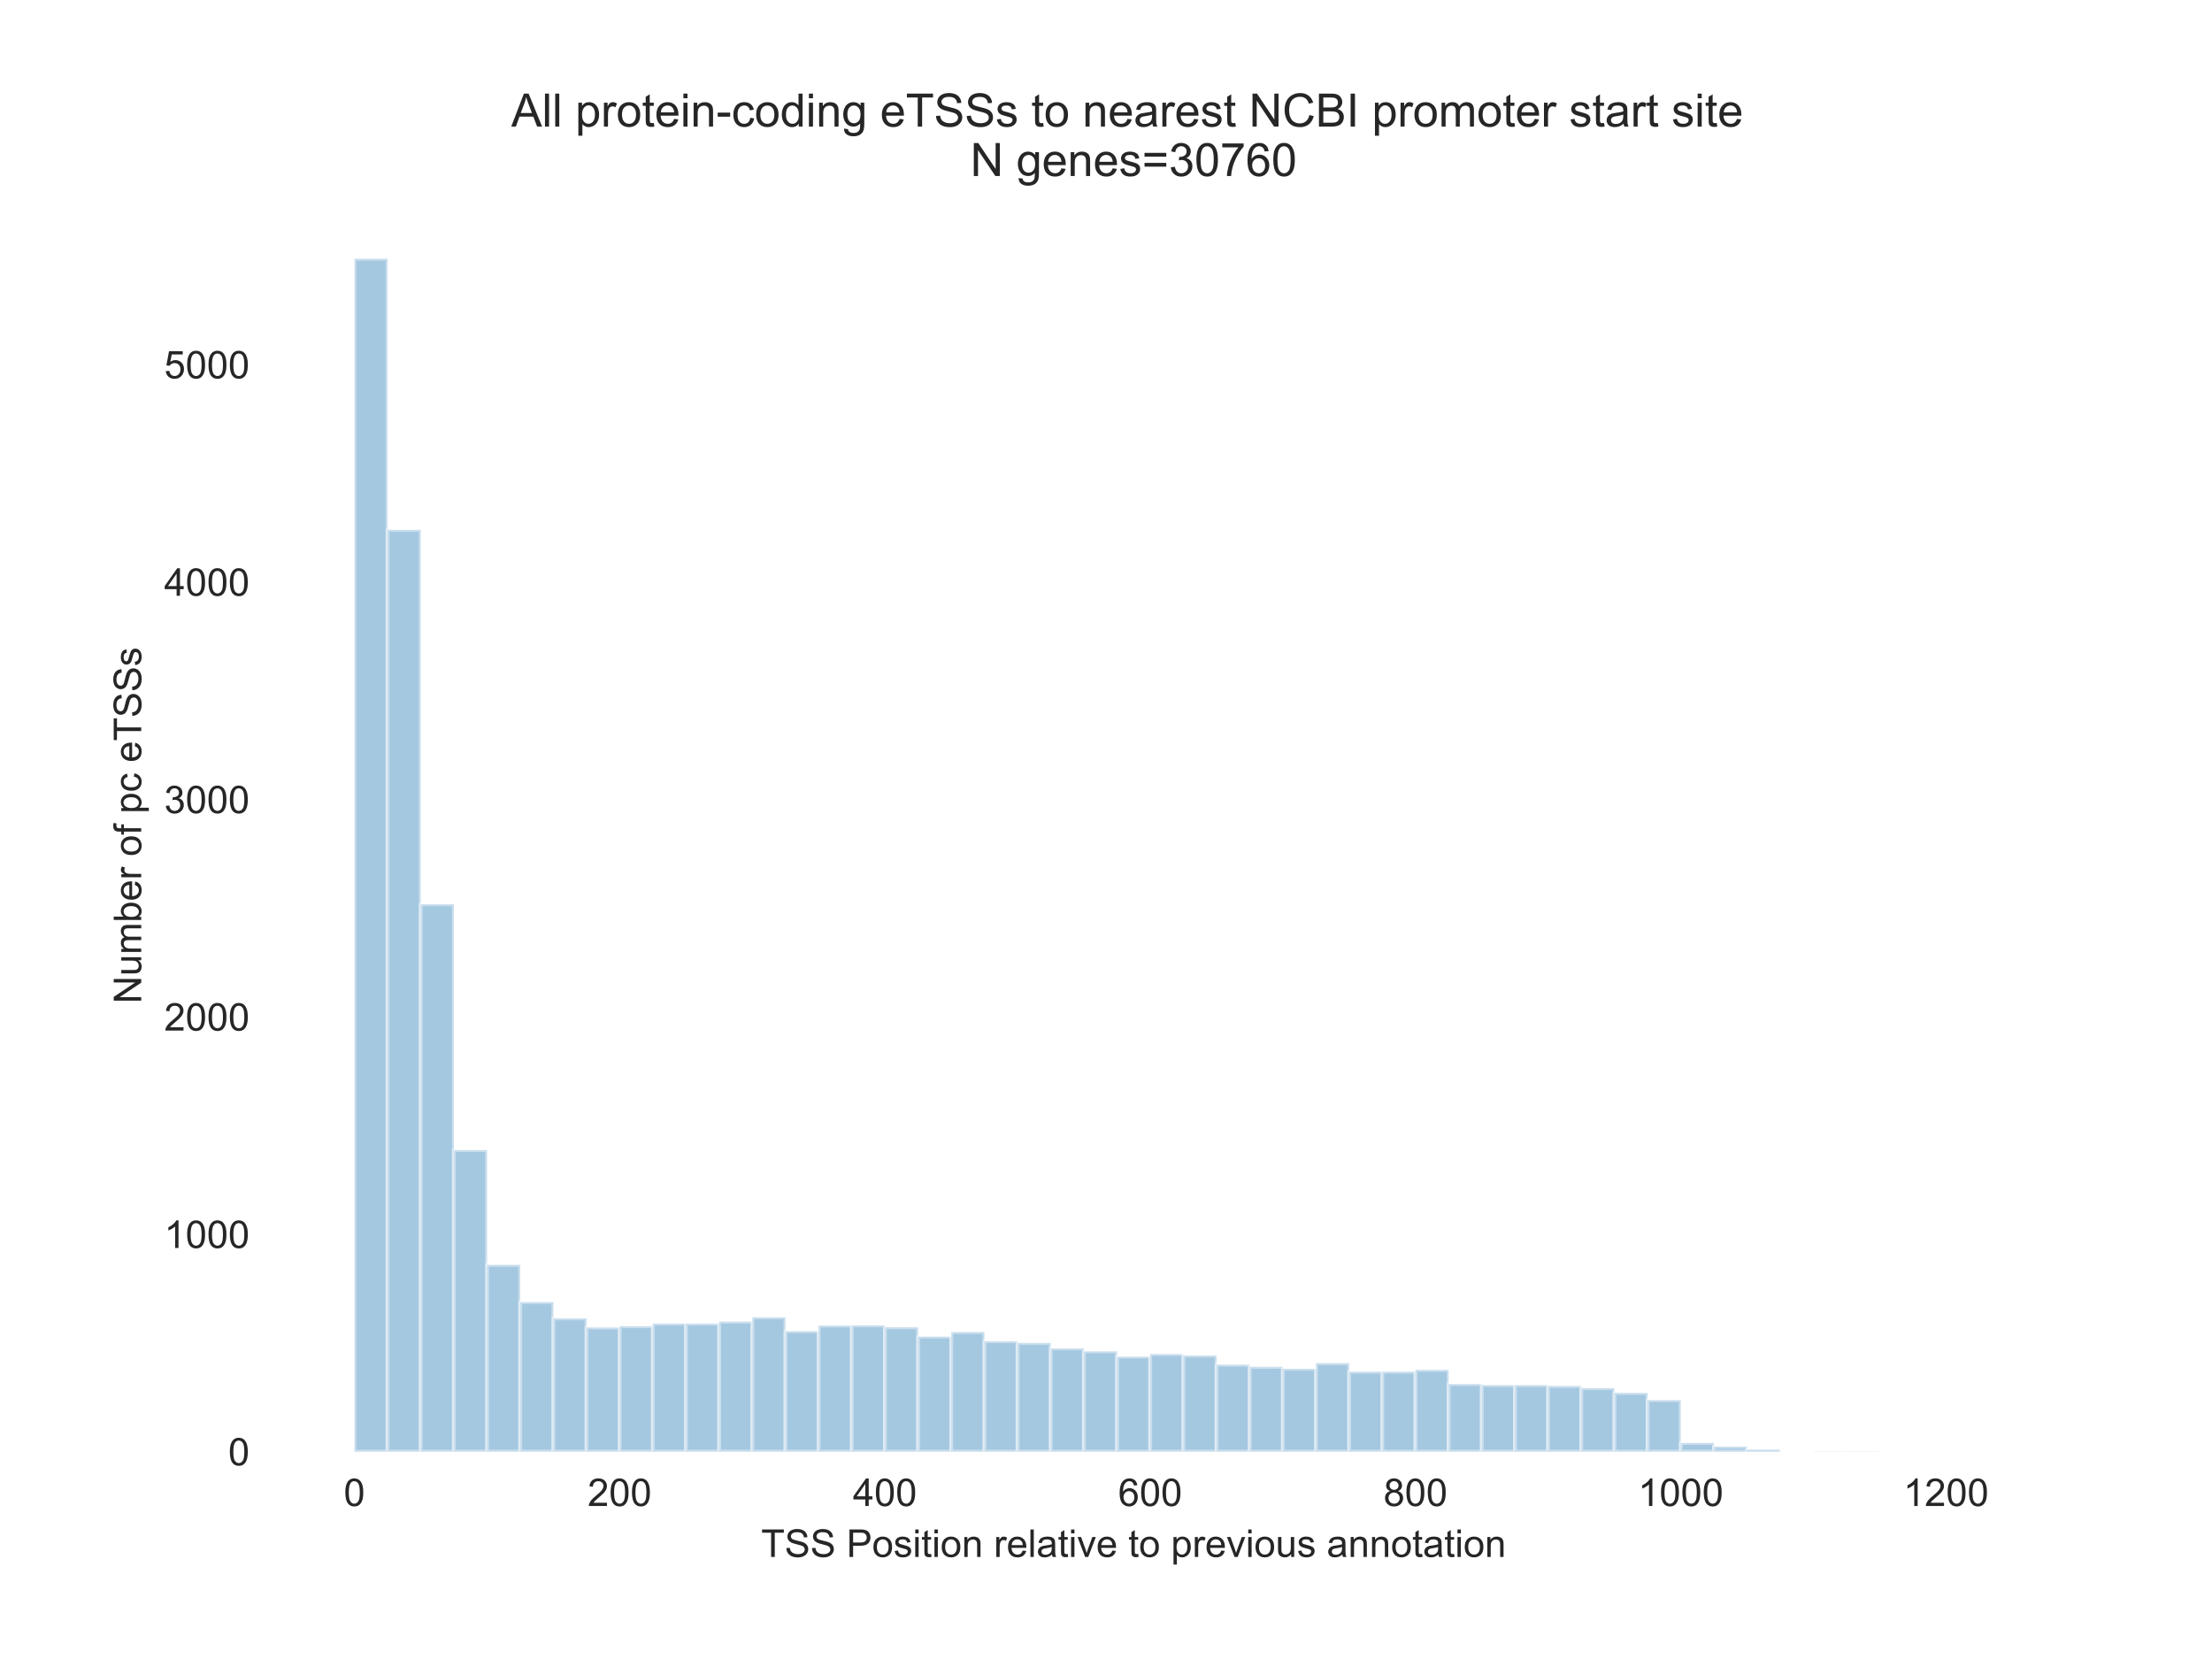 <?xml version="1.0" encoding="utf-8" standalone="no"?>
<!DOCTYPE svg PUBLIC "-//W3C//DTD SVG 1.1//EN"
  "http://www.w3.org/Graphics/SVG/1.1/DTD/svg11.dtd">
<!-- Created with matplotlib (https://matplotlib.org/) -->
<svg height="432pt" version="1.1" viewBox="0 0 576 432" width="576pt" xmlns="http://www.w3.org/2000/svg" xmlns:xlink="http://www.w3.org/1999/xlink">
 <defs>
  <style type="text/css">
*{stroke-linecap:butt;stroke-linejoin:round;}
  </style>
 </defs>
 <g id="figure_1">
  <g id="patch_1">
   <path d="M 0 432 
L 576 432 
L 576 0 
L 0 0 
z
" style="fill:#ffffff;"/>
  </g>
  <g id="axes_1">
   <g id="patch_2">
    <path d="M 72 378 
L 518.4 378 
L 518.4 51.84 
L 72 51.84 
z
" style="fill:#ffffff;"/>
   </g>
   <g id="matplotlib.axis_1">
    <g id="xtick_1">
     <g id="text_1">
      <!-- 0 -->
      <defs>
       <path d="M 4.156 35.297 
Q 4.156 48 6.766 55.734 
Q 9.375 63.484 14.516 67.672 
Q 19.672 71.875 27.484 71.875 
Q 33.25 71.875 37.594 69.547 
Q 41.938 67.234 44.766 62.859 
Q 47.609 58.5 49.219 52.219 
Q 50.828 45.953 50.828 35.297 
Q 50.828 22.703 48.234 14.969 
Q 45.656 7.234 40.5 3 
Q 35.359 -1.219 27.484 -1.219 
Q 17.141 -1.219 11.234 6.203 
Q 4.156 15.141 4.156 35.297 
z
M 13.188 35.297 
Q 13.188 17.672 17.312 11.828 
Q 21.438 6 27.484 6 
Q 33.547 6 37.672 11.859 
Q 41.797 17.719 41.797 35.297 
Q 41.797 52.984 37.672 58.781 
Q 33.547 64.594 27.391 64.594 
Q 21.344 64.594 17.719 59.469 
Q 13.188 52.938 13.188 35.297 
z
" id="ArialMT-48"/>
      </defs>
      <g style="fill:#262626;" transform="translate(89.51 392.158)scale(0.1 -0.1)">
       <use xlink:href="#ArialMT-48"/>
      </g>
     </g>
    </g>
    <g id="xtick_2">
     <g id="text_2">
      <!-- 200 -->
      <defs>
       <path d="M 50.344 8.453 
L 50.344 0 
L 3.031 0 
Q 2.938 3.172 4.047 6.109 
Q 5.859 10.938 9.828 15.625 
Q 13.812 20.312 21.344 26.469 
Q 33.016 36.031 37.109 41.625 
Q 41.219 47.219 41.219 52.203 
Q 41.219 57.422 37.469 61 
Q 33.734 64.594 27.734 64.594 
Q 21.391 64.594 17.578 60.781 
Q 13.766 56.984 13.719 50.25 
L 4.688 51.172 
Q 5.609 61.281 11.656 66.578 
Q 17.719 71.875 27.938 71.875 
Q 38.234 71.875 44.234 66.156 
Q 50.25 60.453 50.25 52 
Q 50.25 47.703 48.484 43.547 
Q 46.734 39.406 42.656 34.812 
Q 38.578 30.219 29.109 22.219 
Q 21.188 15.578 18.938 13.203 
Q 16.703 10.844 15.234 8.453 
z
" id="ArialMT-50"/>
      </defs>
      <g style="fill:#262626;" transform="translate(153.025 392.158)scale(0.1 -0.1)">
       <use xlink:href="#ArialMT-50"/>
       <use x="55.615" xlink:href="#ArialMT-48"/>
       <use x="111.23" xlink:href="#ArialMT-48"/>
      </g>
     </g>
    </g>
    <g id="xtick_3">
     <g id="text_3">
      <!-- 400 -->
      <defs>
       <path d="M 32.328 0 
L 32.328 17.141 
L 1.266 17.141 
L 1.266 25.203 
L 33.938 71.578 
L 41.109 71.578 
L 41.109 25.203 
L 50.781 25.203 
L 50.781 17.141 
L 41.109 17.141 
L 41.109 0 
z
M 32.328 25.203 
L 32.328 57.469 
L 9.906 25.203 
z
" id="ArialMT-52"/>
      </defs>
      <g style="fill:#262626;" transform="translate(222.1 392.158)scale(0.1 -0.1)">
       <use xlink:href="#ArialMT-52"/>
       <use x="55.615" xlink:href="#ArialMT-48"/>
       <use x="111.23" xlink:href="#ArialMT-48"/>
      </g>
     </g>
    </g>
    <g id="xtick_4">
     <g id="text_4">
      <!-- 600 -->
      <defs>
       <path d="M 49.75 54.047 
L 41.016 53.375 
Q 39.844 58.547 37.703 60.891 
Q 34.125 64.656 28.906 64.656 
Q 24.703 64.656 21.531 62.312 
Q 17.391 59.281 14.984 53.469 
Q 12.594 47.656 12.5 36.922 
Q 15.672 41.75 20.266 44.094 
Q 24.859 46.438 29.891 46.438 
Q 38.672 46.438 44.844 39.969 
Q 51.031 33.5 51.031 23.25 
Q 51.031 16.5 48.125 10.719 
Q 45.219 4.938 40.141 1.859 
Q 35.062 -1.219 28.609 -1.219 
Q 17.625 -1.219 10.688 6.859 
Q 3.766 14.938 3.766 33.5 
Q 3.766 54.25 11.422 63.672 
Q 18.109 71.875 29.438 71.875 
Q 37.891 71.875 43.281 67.141 
Q 48.688 62.406 49.75 54.047 
z
M 13.875 23.188 
Q 13.875 18.656 15.797 14.5 
Q 17.719 10.359 21.188 8.172 
Q 24.656 6 28.469 6 
Q 34.031 6 38.031 10.484 
Q 42.047 14.984 42.047 22.703 
Q 42.047 30.125 38.078 34.391 
Q 34.125 38.672 28.125 38.672 
Q 22.172 38.672 18.016 34.391 
Q 13.875 30.125 13.875 23.188 
z
" id="ArialMT-54"/>
      </defs>
      <g style="fill:#262626;" transform="translate(291.176 392.158)scale(0.1 -0.1)">
       <use xlink:href="#ArialMT-54"/>
       <use x="55.615" xlink:href="#ArialMT-48"/>
       <use x="111.23" xlink:href="#ArialMT-48"/>
      </g>
     </g>
    </g>
    <g id="xtick_5">
     <g id="text_5">
      <!-- 800 -->
      <defs>
       <path d="M 17.672 38.812 
Q 12.203 40.828 9.562 44.531 
Q 6.938 48.25 6.938 53.422 
Q 6.938 61.234 12.547 66.547 
Q 18.172 71.875 27.484 71.875 
Q 36.859 71.875 42.578 66.422 
Q 48.297 60.984 48.297 53.172 
Q 48.297 48.188 45.672 44.5 
Q 43.062 40.828 37.75 38.812 
Q 44.344 36.672 47.781 31.875 
Q 51.219 27.094 51.219 20.453 
Q 51.219 11.281 44.719 5.031 
Q 38.234 -1.219 27.641 -1.219 
Q 17.047 -1.219 10.547 5.047 
Q 4.047 11.328 4.047 20.703 
Q 4.047 27.688 7.594 32.391 
Q 11.141 37.109 17.672 38.812 
z
M 15.922 53.719 
Q 15.922 48.641 19.188 45.406 
Q 22.469 42.188 27.688 42.188 
Q 32.766 42.188 36.016 45.375 
Q 39.266 48.578 39.266 53.219 
Q 39.266 58.062 35.906 61.359 
Q 32.562 64.656 27.594 64.656 
Q 22.562 64.656 19.234 61.422 
Q 15.922 58.203 15.922 53.719 
z
M 13.094 20.656 
Q 13.094 16.891 14.875 13.375 
Q 16.656 9.859 20.172 7.922 
Q 23.688 6 27.734 6 
Q 34.031 6 38.125 10.047 
Q 42.234 14.109 42.234 20.359 
Q 42.234 26.703 38.016 30.859 
Q 33.797 35.016 27.438 35.016 
Q 21.234 35.016 17.156 30.906 
Q 13.094 26.812 13.094 20.656 
z
" id="ArialMT-56"/>
      </defs>
      <g style="fill:#262626;" transform="translate(360.251 392.158)scale(0.1 -0.1)">
       <use xlink:href="#ArialMT-56"/>
       <use x="55.615" xlink:href="#ArialMT-48"/>
       <use x="111.23" xlink:href="#ArialMT-48"/>
      </g>
     </g>
    </g>
    <g id="xtick_6">
     <g id="text_6">
      <!-- 1000 -->
      <defs>
       <path d="M 37.25 0 
L 28.469 0 
L 28.469 56 
Q 25.297 52.984 20.141 49.953 
Q 14.984 46.922 10.891 45.406 
L 10.891 53.906 
Q 18.266 57.375 23.781 62.297 
Q 29.297 67.234 31.594 71.875 
L 37.25 71.875 
z
" id="ArialMT-49"/>
      </defs>
      <g style="fill:#262626;" transform="translate(426.546 392.158)scale(0.1 -0.1)">
       <use xlink:href="#ArialMT-49"/>
       <use x="55.615" xlink:href="#ArialMT-48"/>
       <use x="111.23" xlink:href="#ArialMT-48"/>
       <use x="166.846" xlink:href="#ArialMT-48"/>
      </g>
     </g>
    </g>
    <g id="xtick_7">
     <g id="text_7">
      <!-- 1200 -->
      <g style="fill:#262626;" transform="translate(495.622 392.158)scale(0.1 -0.1)">
       <use xlink:href="#ArialMT-49"/>
       <use x="55.615" xlink:href="#ArialMT-50"/>
       <use x="111.23" xlink:href="#ArialMT-48"/>
       <use x="166.846" xlink:href="#ArialMT-48"/>
      </g>
     </g>
    </g>
    <g id="text_8">
     <!-- TSS Position relative to previous annotation -->
     <defs>
      <path d="M 25.922 0 
L 25.922 63.141 
L 2.344 63.141 
L 2.344 71.578 
L 59.078 71.578 
L 59.078 63.141 
L 35.406 63.141 
L 35.406 0 
z
" id="ArialMT-84"/>
      <path d="M 4.5 23 
L 13.422 23.781 
Q 14.062 18.406 16.375 14.969 
Q 18.703 11.531 23.578 9.406 
Q 28.469 7.281 34.578 7.281 
Q 39.984 7.281 44.141 8.891 
Q 48.297 10.5 50.312 13.297 
Q 52.344 16.109 52.344 19.438 
Q 52.344 22.797 50.391 25.312 
Q 48.438 27.828 43.953 29.547 
Q 41.062 30.672 31.203 33.031 
Q 21.344 35.406 17.391 37.5 
Q 12.25 40.188 9.734 44.156 
Q 7.234 48.141 7.234 53.078 
Q 7.234 58.5 10.297 63.203 
Q 13.375 67.922 19.281 70.359 
Q 25.203 72.797 32.422 72.797 
Q 40.375 72.797 46.453 70.234 
Q 52.547 67.672 55.812 62.688 
Q 59.078 57.719 59.328 51.422 
L 50.25 50.734 
Q 49.516 57.516 45.281 60.984 
Q 41.062 64.453 32.812 64.453 
Q 24.219 64.453 20.281 61.297 
Q 16.359 58.156 16.359 53.719 
Q 16.359 49.859 19.141 47.359 
Q 21.875 44.875 33.422 42.266 
Q 44.969 39.656 49.266 37.703 
Q 55.516 34.812 58.484 30.391 
Q 61.469 25.984 61.469 20.219 
Q 61.469 14.5 58.203 9.438 
Q 54.938 4.391 48.797 1.578 
Q 42.672 -1.219 35.016 -1.219 
Q 25.297 -1.219 18.719 1.609 
Q 12.156 4.438 8.422 10.125 
Q 4.688 15.828 4.5 23 
z
" id="ArialMT-83"/>
      <path id="ArialMT-32"/>
      <path d="M 7.719 0 
L 7.719 71.578 
L 34.719 71.578 
Q 41.844 71.578 45.609 70.906 
Q 50.875 70.016 54.438 67.547 
Q 58.016 65.094 60.188 60.641 
Q 62.359 56.203 62.359 50.875 
Q 62.359 41.75 56.547 35.422 
Q 50.734 29.109 35.547 29.109 
L 17.188 29.109 
L 17.188 0 
z
M 17.188 37.547 
L 35.688 37.547 
Q 44.875 37.547 48.734 40.969 
Q 52.594 44.391 52.594 50.594 
Q 52.594 55.078 50.312 58.266 
Q 48.047 61.469 44.344 62.5 
Q 41.938 63.141 35.5 63.141 
L 17.188 63.141 
z
" id="ArialMT-80"/>
      <path d="M 3.328 25.922 
Q 3.328 40.328 11.328 47.266 
Q 18.016 53.031 27.641 53.031 
Q 38.328 53.031 45.109 46.016 
Q 51.906 39.016 51.906 26.656 
Q 51.906 16.656 48.906 10.906 
Q 45.906 5.172 40.156 2 
Q 34.422 -1.172 27.641 -1.172 
Q 16.75 -1.172 10.031 5.812 
Q 3.328 12.797 3.328 25.922 
z
M 12.359 25.922 
Q 12.359 15.969 16.703 11.016 
Q 21.047 6.062 27.641 6.062 
Q 34.188 6.062 38.531 11.031 
Q 42.875 16.016 42.875 26.219 
Q 42.875 35.844 38.5 40.797 
Q 34.125 45.75 27.641 45.75 
Q 21.047 45.75 16.703 40.812 
Q 12.359 35.891 12.359 25.922 
z
" id="ArialMT-111"/>
      <path d="M 3.078 15.484 
L 11.766 16.844 
Q 12.5 11.625 15.844 8.844 
Q 19.188 6.062 25.203 6.062 
Q 31.25 6.062 34.172 8.516 
Q 37.109 10.984 37.109 14.312 
Q 37.109 17.281 34.516 19 
Q 32.719 20.172 25.531 21.969 
Q 15.875 24.422 12.141 26.203 
Q 8.406 27.984 6.469 31.125 
Q 4.547 34.281 4.547 38.094 
Q 4.547 41.547 6.125 44.5 
Q 7.719 47.469 10.453 49.422 
Q 12.5 50.922 16.031 51.969 
Q 19.578 53.031 23.641 53.031 
Q 29.734 53.031 34.344 51.266 
Q 38.969 49.516 41.156 46.5 
Q 43.359 43.5 44.188 38.484 
L 35.594 37.312 
Q 35.016 41.312 32.203 43.547 
Q 29.391 45.797 24.266 45.797 
Q 18.219 45.797 15.625 43.797 
Q 13.031 41.797 13.031 39.109 
Q 13.031 37.406 14.109 36.031 
Q 15.188 34.625 17.484 33.688 
Q 18.797 33.203 25.25 31.453 
Q 34.578 28.953 38.25 27.359 
Q 41.938 25.781 44.031 22.75 
Q 46.141 19.734 46.141 15.234 
Q 46.141 10.844 43.578 6.953 
Q 41.016 3.078 36.172 0.953 
Q 31.344 -1.172 25.25 -1.172 
Q 15.141 -1.172 9.844 3.031 
Q 4.547 7.234 3.078 15.484 
z
" id="ArialMT-115"/>
      <path d="M 6.641 61.469 
L 6.641 71.578 
L 15.438 71.578 
L 15.438 61.469 
z
M 6.641 0 
L 6.641 51.859 
L 15.438 51.859 
L 15.438 0 
z
" id="ArialMT-105"/>
      <path d="M 25.781 7.859 
L 27.047 0.094 
Q 23.344 -0.688 20.406 -0.688 
Q 15.625 -0.688 12.984 0.828 
Q 10.359 2.344 9.281 4.812 
Q 8.203 7.281 8.203 15.188 
L 8.203 45.016 
L 1.766 45.016 
L 1.766 51.859 
L 8.203 51.859 
L 8.203 64.703 
L 16.938 69.969 
L 16.938 51.859 
L 25.781 51.859 
L 25.781 45.016 
L 16.938 45.016 
L 16.938 14.703 
Q 16.938 10.938 17.406 9.859 
Q 17.875 8.797 18.922 8.156 
Q 19.969 7.516 21.922 7.516 
Q 23.391 7.516 25.781 7.859 
z
" id="ArialMT-116"/>
      <path d="M 6.594 0 
L 6.594 51.859 
L 14.5 51.859 
L 14.5 44.484 
Q 20.219 53.031 31 53.031 
Q 35.688 53.031 39.625 51.344 
Q 43.562 49.656 45.516 46.922 
Q 47.469 44.188 48.25 40.438 
Q 48.734 37.984 48.734 31.891 
L 48.734 0 
L 39.938 0 
L 39.938 31.547 
Q 39.938 36.922 38.906 39.578 
Q 37.891 42.234 35.281 43.812 
Q 32.672 45.406 29.156 45.406 
Q 23.531 45.406 19.453 41.844 
Q 15.375 38.281 15.375 28.328 
L 15.375 0 
z
" id="ArialMT-110"/>
      <path d="M 6.5 0 
L 6.5 51.859 
L 14.406 51.859 
L 14.406 44 
Q 17.438 49.516 20 51.266 
Q 22.562 53.031 25.641 53.031 
Q 30.078 53.031 34.672 50.203 
L 31.641 42.047 
Q 28.422 43.953 25.203 43.953 
Q 22.312 43.953 20.016 42.219 
Q 17.719 40.484 16.75 37.406 
Q 15.281 32.719 15.281 27.156 
L 15.281 0 
z
" id="ArialMT-114"/>
      <path d="M 42.094 16.703 
L 51.172 15.578 
Q 49.031 7.625 43.219 3.219 
Q 37.406 -1.172 28.375 -1.172 
Q 17 -1.172 10.328 5.828 
Q 3.656 12.844 3.656 25.484 
Q 3.656 38.578 10.391 45.797 
Q 17.141 53.031 27.875 53.031 
Q 38.281 53.031 44.875 45.953 
Q 51.469 38.875 51.469 26.031 
Q 51.469 25.25 51.422 23.688 
L 12.75 23.688 
Q 13.234 15.141 17.578 10.594 
Q 21.922 6.062 28.422 6.062 
Q 33.25 6.062 36.672 8.594 
Q 40.094 11.141 42.094 16.703 
z
M 13.234 30.906 
L 42.188 30.906 
Q 41.609 37.453 38.875 40.719 
Q 34.672 45.797 27.984 45.797 
Q 21.922 45.797 17.797 41.75 
Q 13.672 37.703 13.234 30.906 
z
" id="ArialMT-101"/>
      <path d="M 6.391 0 
L 6.391 71.578 
L 15.188 71.578 
L 15.188 0 
z
" id="ArialMT-108"/>
      <path d="M 40.438 6.391 
Q 35.547 2.25 31.031 0.531 
Q 26.516 -1.172 21.344 -1.172 
Q 12.797 -1.172 8.203 3 
Q 3.609 7.172 3.609 13.672 
Q 3.609 17.484 5.344 20.625 
Q 7.078 23.781 9.891 25.688 
Q 12.703 27.594 16.219 28.562 
Q 18.797 29.25 24.031 29.891 
Q 34.672 31.156 39.703 32.906 
Q 39.75 34.719 39.75 35.203 
Q 39.75 40.578 37.25 42.781 
Q 33.891 45.75 27.25 45.75 
Q 21.047 45.75 18.094 43.578 
Q 15.141 41.406 13.719 35.891 
L 5.125 37.062 
Q 6.297 42.578 8.984 45.969 
Q 11.672 49.359 16.75 51.188 
Q 21.828 53.031 28.516 53.031 
Q 35.156 53.031 39.297 51.469 
Q 43.453 49.906 45.406 47.531 
Q 47.359 45.172 48.141 41.547 
Q 48.578 39.312 48.578 33.453 
L 48.578 21.734 
Q 48.578 9.469 49.141 6.219 
Q 49.703 2.984 51.375 0 
L 42.188 0 
Q 40.828 2.734 40.438 6.391 
z
M 39.703 26.031 
Q 34.906 24.078 25.344 22.703 
Q 19.922 21.922 17.672 20.938 
Q 15.438 19.969 14.203 18.094 
Q 12.984 16.219 12.984 13.922 
Q 12.984 10.406 15.641 8.062 
Q 18.312 5.719 23.438 5.719 
Q 28.516 5.719 32.469 7.938 
Q 36.422 10.156 38.281 14.016 
Q 39.703 17 39.703 22.797 
z
" id="ArialMT-97"/>
      <path d="M 21 0 
L 1.266 51.859 
L 10.547 51.859 
L 21.688 20.797 
Q 23.484 15.766 25 10.359 
Q 26.172 14.453 28.266 20.219 
L 39.797 51.859 
L 48.828 51.859 
L 29.203 0 
z
" id="ArialMT-118"/>
      <path d="M 6.594 -19.875 
L 6.594 51.859 
L 14.594 51.859 
L 14.594 45.125 
Q 17.438 49.078 21 51.047 
Q 24.562 53.031 29.641 53.031 
Q 36.281 53.031 41.359 49.609 
Q 46.438 46.188 49.016 39.953 
Q 51.609 33.734 51.609 26.312 
Q 51.609 18.359 48.75 11.984 
Q 45.906 5.609 40.453 2.219 
Q 35.016 -1.172 29 -1.172 
Q 24.609 -1.172 21.109 0.688 
Q 17.625 2.547 15.375 5.375 
L 15.375 -19.875 
z
M 14.547 25.641 
Q 14.547 15.625 18.594 10.844 
Q 22.656 6.062 28.422 6.062 
Q 34.281 6.062 38.453 11.016 
Q 42.625 15.969 42.625 26.375 
Q 42.625 36.281 38.547 41.203 
Q 34.469 46.141 28.812 46.141 
Q 23.188 46.141 18.859 40.891 
Q 14.547 35.641 14.547 25.641 
z
" id="ArialMT-112"/>
      <path d="M 40.578 0 
L 40.578 7.625 
Q 34.516 -1.172 24.125 -1.172 
Q 19.531 -1.172 15.547 0.578 
Q 11.578 2.344 9.641 5 
Q 7.719 7.672 6.938 11.531 
Q 6.391 14.109 6.391 19.734 
L 6.391 51.859 
L 15.188 51.859 
L 15.188 23.094 
Q 15.188 16.219 15.719 13.812 
Q 16.547 10.359 19.234 8.375 
Q 21.922 6.391 25.875 6.391 
Q 29.828 6.391 33.297 8.422 
Q 36.766 10.453 38.203 13.938 
Q 39.656 17.438 39.656 24.078 
L 39.656 51.859 
L 48.438 51.859 
L 48.438 0 
z
" id="ArialMT-117"/>
     </defs>
     <g style="fill:#262626;" transform="translate(198.206 405.425)scale(0.1 -0.1)">
      <use xlink:href="#ArialMT-84"/>
      <use x="61.084" xlink:href="#ArialMT-83"/>
      <use x="127.783" xlink:href="#ArialMT-83"/>
      <use x="194.482" xlink:href="#ArialMT-32"/>
      <use x="222.266" xlink:href="#ArialMT-80"/>
      <use x="288.965" xlink:href="#ArialMT-111"/>
      <use x="344.58" xlink:href="#ArialMT-115"/>
      <use x="394.58" xlink:href="#ArialMT-105"/>
      <use x="416.797" xlink:href="#ArialMT-116"/>
      <use x="444.58" xlink:href="#ArialMT-105"/>
      <use x="466.797" xlink:href="#ArialMT-111"/>
      <use x="522.412" xlink:href="#ArialMT-110"/>
      <use x="578.027" xlink:href="#ArialMT-32"/>
      <use x="605.811" xlink:href="#ArialMT-114"/>
      <use x="639.111" xlink:href="#ArialMT-101"/>
      <use x="694.727" xlink:href="#ArialMT-108"/>
      <use x="716.943" xlink:href="#ArialMT-97"/>
      <use x="772.559" xlink:href="#ArialMT-116"/>
      <use x="800.342" xlink:href="#ArialMT-105"/>
      <use x="822.559" xlink:href="#ArialMT-118"/>
      <use x="872.559" xlink:href="#ArialMT-101"/>
      <use x="928.174" xlink:href="#ArialMT-32"/>
      <use x="955.957" xlink:href="#ArialMT-116"/>
      <use x="983.74" xlink:href="#ArialMT-111"/>
      <use x="1039.355" xlink:href="#ArialMT-32"/>
      <use x="1067.139" xlink:href="#ArialMT-112"/>
      <use x="1122.754" xlink:href="#ArialMT-114"/>
      <use x="1156.055" xlink:href="#ArialMT-101"/>
      <use x="1211.67" xlink:href="#ArialMT-118"/>
      <use x="1261.67" xlink:href="#ArialMT-105"/>
      <use x="1283.887" xlink:href="#ArialMT-111"/>
      <use x="1339.502" xlink:href="#ArialMT-117"/>
      <use x="1395.117" xlink:href="#ArialMT-115"/>
      <use x="1445.117" xlink:href="#ArialMT-32"/>
      <use x="1472.9" xlink:href="#ArialMT-97"/>
      <use x="1528.516" xlink:href="#ArialMT-110"/>
      <use x="1584.131" xlink:href="#ArialMT-110"/>
      <use x="1639.746" xlink:href="#ArialMT-111"/>
      <use x="1695.361" xlink:href="#ArialMT-116"/>
      <use x="1723.145" xlink:href="#ArialMT-97"/>
      <use x="1778.76" xlink:href="#ArialMT-116"/>
      <use x="1806.543" xlink:href="#ArialMT-105"/>
      <use x="1828.76" xlink:href="#ArialMT-111"/>
      <use x="1884.375" xlink:href="#ArialMT-110"/>
     </g>
    </g>
   </g>
   <g id="matplotlib.axis_2">
    <g id="ytick_1">
     <g id="text_9">
      <!-- 0 -->
      <g style="fill:#262626;" transform="translate(59.439 381.579)scale(0.1 -0.1)">
       <use xlink:href="#ArialMT-48"/>
      </g>
     </g>
    </g>
    <g id="ytick_2">
     <g id="text_10">
      <!-- 1000 -->
      <g style="fill:#262626;" transform="translate(42.756 324.967)scale(0.1 -0.1)">
       <use xlink:href="#ArialMT-49"/>
       <use x="55.615" xlink:href="#ArialMT-48"/>
       <use x="111.23" xlink:href="#ArialMT-48"/>
       <use x="166.846" xlink:href="#ArialMT-48"/>
      </g>
     </g>
    </g>
    <g id="ytick_3">
     <g id="text_11">
      <!-- 2000 -->
      <g style="fill:#262626;" transform="translate(42.756 268.355)scale(0.1 -0.1)">
       <use xlink:href="#ArialMT-50"/>
       <use x="55.615" xlink:href="#ArialMT-48"/>
       <use x="111.23" xlink:href="#ArialMT-48"/>
       <use x="166.846" xlink:href="#ArialMT-48"/>
      </g>
     </g>
    </g>
    <g id="ytick_4">
     <g id="text_12">
      <!-- 3000 -->
      <defs>
       <path d="M 4.203 18.891 
L 12.984 20.062 
Q 14.5 12.594 18.141 9.297 
Q 21.781 6 27 6 
Q 33.203 6 37.469 10.297 
Q 41.75 14.594 41.75 20.953 
Q 41.75 27 37.797 30.922 
Q 33.844 34.859 27.734 34.859 
Q 25.25 34.859 21.531 33.891 
L 22.516 41.609 
Q 23.391 41.5 23.922 41.5 
Q 29.547 41.5 34.031 44.422 
Q 38.531 47.359 38.531 53.469 
Q 38.531 58.297 35.25 61.469 
Q 31.984 64.656 26.812 64.656 
Q 21.688 64.656 18.266 61.422 
Q 14.844 58.203 13.875 51.766 
L 5.078 53.328 
Q 6.688 62.156 12.391 67.016 
Q 18.109 71.875 26.609 71.875 
Q 32.469 71.875 37.391 69.359 
Q 42.328 66.844 44.938 62.5 
Q 47.562 58.156 47.562 53.266 
Q 47.562 48.641 45.062 44.828 
Q 42.578 41.016 37.703 38.766 
Q 44.047 37.312 47.562 32.688 
Q 51.078 28.078 51.078 21.141 
Q 51.078 11.766 44.234 5.25 
Q 37.406 -1.266 26.953 -1.266 
Q 17.531 -1.266 11.297 4.344 
Q 5.078 9.969 4.203 18.891 
z
" id="ArialMT-51"/>
      </defs>
      <g style="fill:#262626;" transform="translate(42.756 211.744)scale(0.1 -0.1)">
       <use xlink:href="#ArialMT-51"/>
       <use x="55.615" xlink:href="#ArialMT-48"/>
       <use x="111.23" xlink:href="#ArialMT-48"/>
       <use x="166.846" xlink:href="#ArialMT-48"/>
      </g>
     </g>
    </g>
    <g id="ytick_5">
     <g id="text_13">
      <!-- 4000 -->
      <g style="fill:#262626;" transform="translate(42.756 155.132)scale(0.1 -0.1)">
       <use xlink:href="#ArialMT-52"/>
       <use x="55.615" xlink:href="#ArialMT-48"/>
       <use x="111.23" xlink:href="#ArialMT-48"/>
       <use x="166.846" xlink:href="#ArialMT-48"/>
      </g>
     </g>
    </g>
    <g id="ytick_6">
     <g id="text_14">
      <!-- 5000 -->
      <defs>
       <path d="M 4.156 18.75 
L 13.375 19.531 
Q 14.406 12.797 18.141 9.391 
Q 21.875 6 27.156 6 
Q 33.5 6 37.891 10.781 
Q 42.281 15.578 42.281 23.484 
Q 42.281 31 38.062 35.344 
Q 33.844 39.703 27 39.703 
Q 22.75 39.703 19.328 37.766 
Q 15.922 35.844 13.969 32.766 
L 5.719 33.844 
L 12.641 70.609 
L 48.25 70.609 
L 48.25 62.203 
L 19.672 62.203 
L 15.828 42.969 
Q 22.266 47.469 29.344 47.469 
Q 38.719 47.469 45.156 40.969 
Q 51.609 34.469 51.609 24.266 
Q 51.609 14.547 45.953 7.469 
Q 39.062 -1.219 27.156 -1.219 
Q 17.391 -1.219 11.203 4.25 
Q 5.031 9.719 4.156 18.75 
z
" id="ArialMT-53"/>
      </defs>
      <g style="fill:#262626;" transform="translate(42.756 98.52)scale(0.1 -0.1)">
       <use xlink:href="#ArialMT-53"/>
       <use x="55.615" xlink:href="#ArialMT-48"/>
       <use x="111.23" xlink:href="#ArialMT-48"/>
       <use x="166.846" xlink:href="#ArialMT-48"/>
      </g>
     </g>
    </g>
    <g id="text_15">
     <!-- Number of pc eTSSs -->
     <defs>
      <path d="M 7.625 0 
L 7.625 71.578 
L 17.328 71.578 
L 54.938 15.375 
L 54.938 71.578 
L 64.016 71.578 
L 64.016 0 
L 54.297 0 
L 16.703 56.25 
L 16.703 0 
z
" id="ArialMT-78"/>
      <path d="M 6.594 0 
L 6.594 51.859 
L 14.453 51.859 
L 14.453 44.578 
Q 16.891 48.391 20.938 50.703 
Q 25 53.031 30.172 53.031 
Q 35.938 53.031 39.625 50.641 
Q 43.312 48.25 44.828 43.953 
Q 50.984 53.031 60.844 53.031 
Q 68.562 53.031 72.703 48.75 
Q 76.859 44.484 76.859 35.594 
L 76.859 0 
L 68.109 0 
L 68.109 32.672 
Q 68.109 37.938 67.25 40.25 
Q 66.406 42.578 64.156 43.984 
Q 61.922 45.406 58.891 45.406 
Q 53.422 45.406 49.797 41.766 
Q 46.188 38.141 46.188 30.125 
L 46.188 0 
L 37.406 0 
L 37.406 33.688 
Q 37.406 39.547 35.25 42.469 
Q 33.109 45.406 28.219 45.406 
Q 24.516 45.406 21.359 43.453 
Q 18.219 41.5 16.797 37.734 
Q 15.375 33.984 15.375 26.906 
L 15.375 0 
z
" id="ArialMT-109"/>
      <path d="M 14.703 0 
L 6.547 0 
L 6.547 71.578 
L 15.328 71.578 
L 15.328 46.047 
Q 20.906 53.031 29.547 53.031 
Q 34.328 53.031 38.594 51.094 
Q 42.875 49.172 45.625 45.672 
Q 48.391 42.188 49.953 37.25 
Q 51.516 32.328 51.516 26.703 
Q 51.516 13.375 44.922 6.094 
Q 38.328 -1.172 29.109 -1.172 
Q 19.922 -1.172 14.703 6.5 
z
M 14.594 26.312 
Q 14.594 17 17.141 12.844 
Q 21.297 6.062 28.375 6.062 
Q 34.125 6.062 38.328 11.062 
Q 42.531 16.062 42.531 25.984 
Q 42.531 36.141 38.5 40.969 
Q 34.469 45.797 28.766 45.797 
Q 23 45.797 18.797 40.797 
Q 14.594 35.797 14.594 26.312 
z
" id="ArialMT-98"/>
      <path d="M 8.688 0 
L 8.688 45.016 
L 0.922 45.016 
L 0.922 51.859 
L 8.688 51.859 
L 8.688 57.375 
Q 8.688 62.594 9.625 65.141 
Q 10.891 68.562 14.078 70.672 
Q 17.281 72.797 23.047 72.797 
Q 26.766 72.797 31.25 71.922 
L 29.938 64.266 
Q 27.203 64.75 24.75 64.75 
Q 20.75 64.75 19.094 63.031 
Q 17.438 61.328 17.438 56.641 
L 17.438 51.859 
L 27.547 51.859 
L 27.547 45.016 
L 17.438 45.016 
L 17.438 0 
z
" id="ArialMT-102"/>
      <path d="M 40.438 19 
L 49.078 17.875 
Q 47.656 8.938 41.812 3.875 
Q 35.984 -1.172 27.484 -1.172 
Q 16.844 -1.172 10.375 5.781 
Q 3.906 12.75 3.906 25.734 
Q 3.906 34.125 6.688 40.422 
Q 9.469 46.734 15.156 49.875 
Q 20.844 53.031 27.547 53.031 
Q 35.984 53.031 41.359 48.75 
Q 46.734 44.484 48.25 36.625 
L 39.703 35.297 
Q 38.484 40.531 35.375 43.156 
Q 32.281 45.797 27.875 45.797 
Q 21.234 45.797 17.078 41.031 
Q 12.938 36.281 12.938 25.984 
Q 12.938 15.531 16.938 10.797 
Q 20.953 6.062 27.391 6.062 
Q 32.562 6.062 36.031 9.234 
Q 39.5 12.406 40.438 19 
z
" id="ArialMT-99"/>
     </defs>
     <g style="fill:#262626;" transform="translate(36.769 261.324)rotate(-90)scale(0.1 -0.1)">
      <use xlink:href="#ArialMT-78"/>
      <use x="72.217" xlink:href="#ArialMT-117"/>
      <use x="127.832" xlink:href="#ArialMT-109"/>
      <use x="211.133" xlink:href="#ArialMT-98"/>
      <use x="266.748" xlink:href="#ArialMT-101"/>
      <use x="322.363" xlink:href="#ArialMT-114"/>
      <use x="355.664" xlink:href="#ArialMT-32"/>
      <use x="383.447" xlink:href="#ArialMT-111"/>
      <use x="439.062" xlink:href="#ArialMT-102"/>
      <use x="466.846" xlink:href="#ArialMT-32"/>
      <use x="494.629" xlink:href="#ArialMT-112"/>
      <use x="550.244" xlink:href="#ArialMT-99"/>
      <use x="600.244" xlink:href="#ArialMT-32"/>
      <use x="628.027" xlink:href="#ArialMT-101"/>
      <use x="683.643" xlink:href="#ArialMT-84"/>
      <use x="744.727" xlink:href="#ArialMT-83"/>
      <use x="811.426" xlink:href="#ArialMT-83"/>
      <use x="878.125" xlink:href="#ArialMT-115"/>
     </g>
    </g>
   </g>
   <g id="patch_3">
    <path clip-path="url(#p13b5c32131)" d="M 92.291 378 
L 100.925 378 
L 100.925 67.371 
L 92.291 67.371 
z
" style="fill:#1f77b4;opacity:0.4;stroke:#ffffff;stroke-linejoin:miter;"/>
   </g>
   <g id="patch_4">
    <path clip-path="url(#p13b5c32131)" d="M 100.925 378 
L 109.56 378 
L 109.56 137.966 
L 100.925 137.966 
z
" style="fill:#1f77b4;opacity:0.4;stroke:#ffffff;stroke-linejoin:miter;"/>
   </g>
   <g id="patch_5">
    <path clip-path="url(#p13b5c32131)" d="M 109.56 378 
L 118.194 378 
L 118.194 235.452 
L 109.56 235.452 
z
" style="fill:#1f77b4;opacity:0.4;stroke:#ffffff;stroke-linejoin:miter;"/>
   </g>
   <g id="patch_6">
    <path clip-path="url(#p13b5c32131)" d="M 118.194 378 
L 126.829 378 
L 126.829 299.48 
L 118.194 299.48 
z
" style="fill:#1f77b4;opacity:0.4;stroke:#ffffff;stroke-linejoin:miter;"/>
   </g>
   <g id="patch_7">
    <path clip-path="url(#p13b5c32131)" d="M 126.829 378 
L 135.463 378 
L 135.463 329.371 
L 126.829 329.371 
z
" style="fill:#1f77b4;opacity:0.4;stroke:#ffffff;stroke-linejoin:miter;"/>
   </g>
   <g id="patch_8">
    <path clip-path="url(#p13b5c32131)" d="M 135.463 378 
L 144.097 378 
L 144.097 339.051 
L 135.463 339.051 
z
" style="fill:#1f77b4;opacity:0.4;stroke:#ffffff;stroke-linejoin:miter;"/>
   </g>
   <g id="patch_9">
    <path clip-path="url(#p13b5c32131)" d="M 144.097 378 
L 152.732 378 
L 152.732 343.297 
L 144.097 343.297 
z
" style="fill:#1f77b4;opacity:0.4;stroke:#ffffff;stroke-linejoin:miter;"/>
   </g>
   <g id="patch_10">
    <path clip-path="url(#p13b5c32131)" d="M 152.732 378 
L 161.366 378 
L 161.366 345.675 
L 152.732 345.675 
z
" style="fill:#1f77b4;opacity:0.4;stroke:#ffffff;stroke-linejoin:miter;"/>
   </g>
   <g id="patch_11">
    <path clip-path="url(#p13b5c32131)" d="M 161.366 378 
L 170.001 378 
L 170.001 345.335 
L 161.366 345.335 
z
" style="fill:#1f77b4;opacity:0.4;stroke:#ffffff;stroke-linejoin:miter;"/>
   </g>
   <g id="patch_12">
    <path clip-path="url(#p13b5c32131)" d="M 170.001 378 
L 178.635 378 
L 178.635 344.656 
L 170.001 344.656 
z
" style="fill:#1f77b4;opacity:0.4;stroke:#ffffff;stroke-linejoin:miter;"/>
   </g>
   <g id="patch_13">
    <path clip-path="url(#p13b5c32131)" d="M 178.635 378 
L 187.27 378 
L 187.27 344.656 
L 178.635 344.656 
z
" style="fill:#1f77b4;opacity:0.4;stroke:#ffffff;stroke-linejoin:miter;"/>
   </g>
   <g id="patch_14">
    <path clip-path="url(#p13b5c32131)" d="M 187.27 378 
L 195.904 378 
L 195.904 344.146 
L 187.27 344.146 
z
" style="fill:#1f77b4;opacity:0.4;stroke:#ffffff;stroke-linejoin:miter;"/>
   </g>
   <g id="patch_15">
    <path clip-path="url(#p13b5c32131)" d="M 195.904 378 
L 204.538 378 
L 204.538 343.014 
L 195.904 343.014 
z
" style="fill:#1f77b4;opacity:0.4;stroke:#ffffff;stroke-linejoin:miter;"/>
   </g>
   <g id="patch_16">
    <path clip-path="url(#p13b5c32131)" d="M 204.538 378 
L 213.173 378 
L 213.173 346.637 
L 204.538 346.637 
z
" style="fill:#1f77b4;opacity:0.4;stroke:#ffffff;stroke-linejoin:miter;"/>
   </g>
   <g id="patch_17">
    <path clip-path="url(#p13b5c32131)" d="M 213.173 378 
L 221.807 378 
L 221.807 345.165 
L 213.173 345.165 
z
" style="fill:#1f77b4;opacity:0.4;stroke:#ffffff;stroke-linejoin:miter;"/>
   </g>
   <g id="patch_18">
    <path clip-path="url(#p13b5c32131)" d="M 221.807 378 
L 230.442 378 
L 230.442 345.109 
L 221.807 345.109 
z
" style="fill:#1f77b4;opacity:0.4;stroke:#ffffff;stroke-linejoin:miter;"/>
   </g>
   <g id="patch_19">
    <path clip-path="url(#p13b5c32131)" d="M 230.442 378 
L 239.076 378 
L 239.076 345.618 
L 230.442 345.618 
z
" style="fill:#1f77b4;opacity:0.4;stroke:#ffffff;stroke-linejoin:miter;"/>
   </g>
   <g id="patch_20">
    <path clip-path="url(#p13b5c32131)" d="M 239.076 378 
L 247.711 378 
L 247.711 348.052 
L 239.076 348.052 
z
" style="fill:#1f77b4;opacity:0.4;stroke:#ffffff;stroke-linejoin:miter;"/>
   </g>
   <g id="patch_21">
    <path clip-path="url(#p13b5c32131)" d="M 247.711 378 
L 256.345 378 
L 256.345 346.864 
L 247.711 346.864 
z
" style="fill:#1f77b4;opacity:0.4;stroke:#ffffff;stroke-linejoin:miter;"/>
   </g>
   <g id="patch_22">
    <path clip-path="url(#p13b5c32131)" d="M 256.345 378 
L 264.979 378 
L 264.979 349.241 
L 256.345 349.241 
z
" style="fill:#1f77b4;opacity:0.4;stroke:#ffffff;stroke-linejoin:miter;"/>
   </g>
   <g id="patch_23">
    <path clip-path="url(#p13b5c32131)" d="M 264.979 378 
L 273.614 378 
L 273.614 349.694 
L 264.979 349.694 
z
" style="fill:#1f77b4;opacity:0.4;stroke:#ffffff;stroke-linejoin:miter;"/>
   </g>
   <g id="patch_24">
    <path clip-path="url(#p13b5c32131)" d="M 273.614 378 
L 282.248 378 
L 282.248 351.109 
L 273.614 351.109 
z
" style="fill:#1f77b4;opacity:0.4;stroke:#ffffff;stroke-linejoin:miter;"/>
   </g>
   <g id="patch_25">
    <path clip-path="url(#p13b5c32131)" d="M 282.248 378 
L 290.883 378 
L 290.883 351.902 
L 282.248 351.902 
z
" style="fill:#1f77b4;opacity:0.4;stroke:#ffffff;stroke-linejoin:miter;"/>
   </g>
   <g id="patch_26">
    <path clip-path="url(#p13b5c32131)" d="M 290.883 378 
L 299.517 378 
L 299.517 353.261 
L 290.883 353.261 
z
" style="fill:#1f77b4;opacity:0.4;stroke:#ffffff;stroke-linejoin:miter;"/>
   </g>
   <g id="patch_27">
    <path clip-path="url(#p13b5c32131)" d="M 299.517 378 
L 308.152 378 
L 308.152 352.581 
L 299.517 352.581 
z
" style="fill:#1f77b4;opacity:0.4;stroke:#ffffff;stroke-linejoin:miter;"/>
   </g>
   <g id="patch_28">
    <path clip-path="url(#p13b5c32131)" d="M 308.152 378 
L 316.786 378 
L 316.786 352.978 
L 308.152 352.978 
z
" style="fill:#1f77b4;opacity:0.4;stroke:#ffffff;stroke-linejoin:miter;"/>
   </g>
   <g id="patch_29">
    <path clip-path="url(#p13b5c32131)" d="M 316.786 378 
L 325.421 378 
L 325.421 355.355 
L 316.786 355.355 
z
" style="fill:#1f77b4;opacity:0.4;stroke:#ffffff;stroke-linejoin:miter;"/>
   </g>
   <g id="patch_30">
    <path clip-path="url(#p13b5c32131)" d="M 325.421 378 
L 334.055 378 
L 334.055 355.921 
L 325.421 355.921 
z
" style="fill:#1f77b4;opacity:0.4;stroke:#ffffff;stroke-linejoin:miter;"/>
   </g>
   <g id="patch_31">
    <path clip-path="url(#p13b5c32131)" d="M 334.055 378 
L 342.689 378 
L 342.689 356.431 
L 334.055 356.431 
z
" style="fill:#1f77b4;opacity:0.4;stroke:#ffffff;stroke-linejoin:miter;"/>
   </g>
   <g id="patch_32">
    <path clip-path="url(#p13b5c32131)" d="M 342.689 378 
L 351.324 378 
L 351.324 354.959 
L 342.689 354.959 
z
" style="fill:#1f77b4;opacity:0.4;stroke:#ffffff;stroke-linejoin:miter;"/>
   </g>
   <g id="patch_33">
    <path clip-path="url(#p13b5c32131)" d="M 351.324 378 
L 359.958 378 
L 359.958 357.167 
L 351.324 357.167 
z
" style="fill:#1f77b4;opacity:0.4;stroke:#ffffff;stroke-linejoin:miter;"/>
   </g>
   <g id="patch_34">
    <path clip-path="url(#p13b5c32131)" d="M 359.958 378 
L 368.593 378 
L 368.593 357.167 
L 359.958 357.167 
z
" style="fill:#1f77b4;opacity:0.4;stroke:#ffffff;stroke-linejoin:miter;"/>
   </g>
   <g id="patch_35">
    <path clip-path="url(#p13b5c32131)" d="M 368.593 378 
L 377.227 378 
L 377.227 356.714 
L 368.593 356.714 
z
" style="fill:#1f77b4;opacity:0.4;stroke:#ffffff;stroke-linejoin:miter;"/>
   </g>
   <g id="patch_36">
    <path clip-path="url(#p13b5c32131)" d="M 377.227 378 
L 385.862 378 
L 385.862 360.394 
L 377.227 360.394 
z
" style="fill:#1f77b4;opacity:0.4;stroke:#ffffff;stroke-linejoin:miter;"/>
   </g>
   <g id="patch_37">
    <path clip-path="url(#p13b5c32131)" d="M 385.862 378 
L 394.496 378 
L 394.496 360.677 
L 385.862 360.677 
z
" style="fill:#1f77b4;opacity:0.4;stroke:#ffffff;stroke-linejoin:miter;"/>
   </g>
   <g id="patch_38">
    <path clip-path="url(#p13b5c32131)" d="M 394.496 378 
L 403.13 378 
L 403.13 360.677 
L 394.496 360.677 
z
" style="fill:#1f77b4;opacity:0.4;stroke:#ffffff;stroke-linejoin:miter;"/>
   </g>
   <g id="patch_39">
    <path clip-path="url(#p13b5c32131)" d="M 403.13 378 
L 411.765 378 
L 411.765 360.903 
L 403.13 360.903 
z
" style="fill:#1f77b4;opacity:0.4;stroke:#ffffff;stroke-linejoin:miter;"/>
   </g>
   <g id="patch_40">
    <path clip-path="url(#p13b5c32131)" d="M 411.765 378 
L 420.399 378 
L 420.399 361.469 
L 411.765 361.469 
z
" style="fill:#1f77b4;opacity:0.4;stroke:#ffffff;stroke-linejoin:miter;"/>
   </g>
   <g id="patch_41">
    <path clip-path="url(#p13b5c32131)" d="M 420.399 378 
L 429.034 378 
L 429.034 362.715 
L 420.399 362.715 
z
" style="fill:#1f77b4;opacity:0.4;stroke:#ffffff;stroke-linejoin:miter;"/>
   </g>
   <g id="patch_42">
    <path clip-path="url(#p13b5c32131)" d="M 429.034 378 
L 437.668 378 
L 437.668 364.583 
L 429.034 364.583 
z
" style="fill:#1f77b4;opacity:0.4;stroke:#ffffff;stroke-linejoin:miter;"/>
   </g>
   <g id="patch_43">
    <path clip-path="url(#p13b5c32131)" d="M 437.668 378 
L 446.303 378 
L 446.303 375.736 
L 437.668 375.736 
z
" style="fill:#1f77b4;opacity:0.4;stroke:#ffffff;stroke-linejoin:miter;"/>
   </g>
   <g id="patch_44">
    <path clip-path="url(#p13b5c32131)" d="M 446.303 378 
L 454.937 378 
L 454.937 376.698 
L 446.303 376.698 
z
" style="fill:#1f77b4;opacity:0.4;stroke:#ffffff;stroke-linejoin:miter;"/>
   </g>
   <g id="patch_45">
    <path clip-path="url(#p13b5c32131)" d="M 454.937 378 
L 463.571 378 
L 463.571 377.49 
L 454.937 377.49 
z
" style="fill:#1f77b4;opacity:0.4;stroke:#ffffff;stroke-linejoin:miter;"/>
   </g>
   <g id="patch_46">
    <path clip-path="url(#p13b5c32131)" d="M 463.571 378 
L 472.206 378 
L 472.206 378 
L 463.571 378 
z
" style="fill:#1f77b4;opacity:0.4;stroke:#ffffff;stroke-linejoin:miter;"/>
   </g>
   <g id="patch_47">
    <path clip-path="url(#p13b5c32131)" d="M 472.206 378 
L 480.84 378 
L 480.84 377.943 
L 472.206 377.943 
z
" style="fill:#1f77b4;opacity:0.4;stroke:#ffffff;stroke-linejoin:miter;"/>
   </g>
   <g id="patch_48">
    <path clip-path="url(#p13b5c32131)" d="M 480.84 378 
L 489.475 378 
L 489.475 377.943 
L 480.84 377.943 
z
" style="fill:#1f77b4;opacity:0.4;stroke:#ffffff;stroke-linejoin:miter;"/>
   </g>
   <g id="patch_49">
    <path clip-path="url(#p13b5c32131)" d="M 489.475 378 
L 498.109 378 
L 498.109 378 
L 489.475 378 
z
" style="fill:#1f77b4;opacity:0.4;stroke:#ffffff;stroke-linejoin:miter;"/>
   </g>
   <g id="text_16">
    <!-- All protein-coding eTSSs to nearest NCBI promoter start site  -->
    <defs>
     <path d="M -0.141 0 
L 27.344 71.578 
L 37.547 71.578 
L 66.844 0 
L 56.062 0 
L 47.703 21.688 
L 17.781 21.688 
L 9.906 0 
z
M 20.516 29.391 
L 44.781 29.391 
L 37.312 49.219 
Q 33.891 58.25 32.234 64.062 
Q 30.859 57.172 28.375 50.391 
z
" id="ArialMT-65"/>
     <path d="M 3.172 21.484 
L 3.172 30.328 
L 30.172 30.328 
L 30.172 21.484 
z
" id="ArialMT-45"/>
     <path d="M 40.234 0 
L 40.234 6.547 
Q 35.297 -1.172 25.734 -1.172 
Q 19.531 -1.172 14.328 2.25 
Q 9.125 5.672 6.266 11.797 
Q 3.422 17.922 3.422 25.875 
Q 3.422 33.641 6 39.969 
Q 8.594 46.297 13.766 49.656 
Q 18.953 53.031 25.344 53.031 
Q 30.031 53.031 33.688 51.047 
Q 37.359 49.078 39.656 45.906 
L 39.656 71.578 
L 48.391 71.578 
L 48.391 0 
z
M 12.453 25.875 
Q 12.453 15.922 16.641 10.984 
Q 20.844 6.062 26.562 6.062 
Q 32.328 6.062 36.344 10.766 
Q 40.375 15.484 40.375 25.141 
Q 40.375 35.797 36.266 40.766 
Q 32.172 45.75 26.172 45.75 
Q 20.312 45.75 16.375 40.969 
Q 12.453 36.188 12.453 25.875 
z
" id="ArialMT-100"/>
     <path d="M 4.984 -4.297 
L 13.531 -5.562 
Q 14.062 -9.516 16.5 -11.328 
Q 19.781 -13.766 25.438 -13.766 
Q 31.547 -13.766 34.859 -11.328 
Q 38.188 -8.891 39.359 -4.5 
Q 40.047 -1.812 39.984 6.781 
Q 34.234 0 25.641 0 
Q 14.938 0 9.078 7.719 
Q 3.219 15.438 3.219 26.219 
Q 3.219 33.641 5.906 39.906 
Q 8.594 46.188 13.688 49.609 
Q 18.797 53.031 25.688 53.031 
Q 34.859 53.031 40.828 45.609 
L 40.828 51.859 
L 48.922 51.859 
L 48.922 7.031 
Q 48.922 -5.078 46.453 -10.125 
Q 44 -15.188 38.641 -18.109 
Q 33.297 -21.047 25.484 -21.047 
Q 16.219 -21.047 10.5 -16.875 
Q 4.781 -12.703 4.984 -4.297 
z
M 12.25 26.859 
Q 12.25 16.656 16.297 11.969 
Q 20.359 7.281 26.469 7.281 
Q 32.516 7.281 36.609 11.938 
Q 40.719 16.609 40.719 26.562 
Q 40.719 36.078 36.5 40.906 
Q 32.281 45.75 26.312 45.75 
Q 20.453 45.75 16.344 40.984 
Q 12.25 36.234 12.25 26.859 
z
" id="ArialMT-103"/>
     <path d="M 58.797 25.094 
L 68.266 22.703 
Q 65.281 11.031 57.547 4.906 
Q 49.812 -1.219 38.625 -1.219 
Q 27.047 -1.219 19.797 3.484 
Q 12.547 8.203 8.766 17.141 
Q 4.984 26.078 4.984 36.328 
Q 4.984 47.516 9.25 55.828 
Q 13.531 64.156 21.406 68.469 
Q 29.297 72.797 38.766 72.797 
Q 49.516 72.797 56.828 67.328 
Q 64.156 61.859 67.047 51.953 
L 57.719 49.75 
Q 55.219 57.562 50.484 61.125 
Q 45.75 64.703 38.578 64.703 
Q 30.328 64.703 24.781 60.734 
Q 19.234 56.781 16.984 50.109 
Q 14.75 43.453 14.75 36.375 
Q 14.75 27.25 17.406 20.438 
Q 20.062 13.625 25.672 10.25 
Q 31.297 6.891 37.844 6.891 
Q 45.797 6.891 51.312 11.469 
Q 56.844 16.062 58.797 25.094 
z
" id="ArialMT-67"/>
     <path d="M 7.328 0 
L 7.328 71.578 
L 34.188 71.578 
Q 42.391 71.578 47.344 69.406 
Q 52.297 67.234 55.094 62.719 
Q 57.906 58.203 57.906 53.266 
Q 57.906 48.688 55.422 44.625 
Q 52.938 40.578 47.906 38.094 
Q 54.391 36.188 57.875 31.594 
Q 61.375 27 61.375 20.75 
Q 61.375 15.719 59.25 11.391 
Q 57.125 7.078 54 4.734 
Q 50.875 2.391 46.156 1.188 
Q 41.453 0 34.625 0 
z
M 16.797 41.5 
L 32.281 41.5 
Q 38.578 41.5 41.312 42.328 
Q 44.922 43.406 46.75 45.891 
Q 48.578 48.391 48.578 52.156 
Q 48.578 55.719 46.875 58.422 
Q 45.172 61.141 41.984 62.141 
Q 38.812 63.141 31.109 63.141 
L 16.797 63.141 
z
M 16.797 8.453 
L 34.625 8.453 
Q 39.203 8.453 41.062 8.797 
Q 44.344 9.375 46.531 10.734 
Q 48.734 12.109 50.141 14.719 
Q 51.562 17.328 51.562 20.75 
Q 51.562 24.75 49.516 27.703 
Q 47.469 30.672 43.828 31.859 
Q 40.188 33.062 33.344 33.062 
L 16.797 33.062 
z
" id="ArialMT-66"/>
     <path d="M 9.328 0 
L 9.328 71.578 
L 18.797 71.578 
L 18.797 0 
z
" id="ArialMT-73"/>
    </defs>
    <g style="fill:#262626;" transform="translate(133.142 32.964)scale(0.12 -0.12)">
     <use xlink:href="#ArialMT-65"/>
     <use x="66.699" xlink:href="#ArialMT-108"/>
     <use x="88.916" xlink:href="#ArialMT-108"/>
     <use x="111.133" xlink:href="#ArialMT-32"/>
     <use x="138.916" xlink:href="#ArialMT-112"/>
     <use x="194.531" xlink:href="#ArialMT-114"/>
     <use x="227.832" xlink:href="#ArialMT-111"/>
     <use x="283.447" xlink:href="#ArialMT-116"/>
     <use x="311.23" xlink:href="#ArialMT-101"/>
     <use x="366.846" xlink:href="#ArialMT-105"/>
     <use x="389.062" xlink:href="#ArialMT-110"/>
     <use x="444.678" xlink:href="#ArialMT-45"/>
     <use x="477.979" xlink:href="#ArialMT-99"/>
     <use x="527.979" xlink:href="#ArialMT-111"/>
     <use x="583.594" xlink:href="#ArialMT-100"/>
     <use x="639.209" xlink:href="#ArialMT-105"/>
     <use x="661.426" xlink:href="#ArialMT-110"/>
     <use x="717.041" xlink:href="#ArialMT-103"/>
     <use x="772.656" xlink:href="#ArialMT-32"/>
     <use x="800.439" xlink:href="#ArialMT-101"/>
     <use x="856.055" xlink:href="#ArialMT-84"/>
     <use x="917.139" xlink:href="#ArialMT-83"/>
     <use x="983.838" xlink:href="#ArialMT-83"/>
     <use x="1050.537" xlink:href="#ArialMT-115"/>
     <use x="1100.537" xlink:href="#ArialMT-32"/>
     <use x="1128.32" xlink:href="#ArialMT-116"/>
     <use x="1156.104" xlink:href="#ArialMT-111"/>
     <use x="1211.719" xlink:href="#ArialMT-32"/>
     <use x="1239.502" xlink:href="#ArialMT-110"/>
     <use x="1295.117" xlink:href="#ArialMT-101"/>
     <use x="1350.732" xlink:href="#ArialMT-97"/>
     <use x="1406.348" xlink:href="#ArialMT-114"/>
     <use x="1439.648" xlink:href="#ArialMT-101"/>
     <use x="1495.264" xlink:href="#ArialMT-115"/>
     <use x="1545.264" xlink:href="#ArialMT-116"/>
     <use x="1573.047" xlink:href="#ArialMT-32"/>
     <use x="1600.83" xlink:href="#ArialMT-78"/>
     <use x="1673.047" xlink:href="#ArialMT-67"/>
     <use x="1745.264" xlink:href="#ArialMT-66"/>
     <use x="1811.963" xlink:href="#ArialMT-73"/>
     <use x="1839.746" xlink:href="#ArialMT-32"/>
     <use x="1867.529" xlink:href="#ArialMT-112"/>
     <use x="1923.145" xlink:href="#ArialMT-114"/>
     <use x="1956.445" xlink:href="#ArialMT-111"/>
     <use x="2012.061" xlink:href="#ArialMT-109"/>
     <use x="2095.361" xlink:href="#ArialMT-111"/>
     <use x="2150.977" xlink:href="#ArialMT-116"/>
     <use x="2178.76" xlink:href="#ArialMT-101"/>
     <use x="2234.375" xlink:href="#ArialMT-114"/>
     <use x="2267.676" xlink:href="#ArialMT-32"/>
     <use x="2295.459" xlink:href="#ArialMT-115"/>
     <use x="2345.459" xlink:href="#ArialMT-116"/>
     <use x="2373.242" xlink:href="#ArialMT-97"/>
     <use x="2428.857" xlink:href="#ArialMT-114"/>
     <use x="2462.158" xlink:href="#ArialMT-116"/>
     <use x="2489.941" xlink:href="#ArialMT-32"/>
     <use x="2517.725" xlink:href="#ArialMT-115"/>
     <use x="2567.725" xlink:href="#ArialMT-105"/>
     <use x="2589.941" xlink:href="#ArialMT-116"/>
     <use x="2617.725" xlink:href="#ArialMT-101"/>
     <use x="2673.34" xlink:href="#ArialMT-32"/>
    </g>
    <!-- N genes=30760 -->
    <defs>
     <path d="M 52.828 42.094 
L 5.562 42.094 
L 5.562 50.297 
L 52.828 50.297 
z
M 52.828 20.359 
L 5.562 20.359 
L 5.562 28.562 
L 52.828 28.562 
z
" id="ArialMT-61"/>
     <path d="M 4.734 62.203 
L 4.734 70.656 
L 51.078 70.656 
L 51.078 63.812 
Q 44.234 56.547 37.516 44.484 
Q 30.812 32.422 27.156 19.672 
Q 24.516 10.688 23.781 0 
L 14.75 0 
Q 14.891 8.453 18.062 20.406 
Q 21.234 32.375 27.172 43.484 
Q 33.109 54.594 39.797 62.203 
z
" id="ArialMT-55"/>
    </defs>
    <g style="fill:#262626;" transform="translate(252.667 45.84)scale(0.12 -0.12)">
     <use xlink:href="#ArialMT-78"/>
     <use x="72.217" xlink:href="#ArialMT-32"/>
     <use x="100" xlink:href="#ArialMT-103"/>
     <use x="155.615" xlink:href="#ArialMT-101"/>
     <use x="211.23" xlink:href="#ArialMT-110"/>
     <use x="266.846" xlink:href="#ArialMT-101"/>
     <use x="322.461" xlink:href="#ArialMT-115"/>
     <use x="372.461" xlink:href="#ArialMT-61"/>
     <use x="430.859" xlink:href="#ArialMT-51"/>
     <use x="486.475" xlink:href="#ArialMT-48"/>
     <use x="542.09" xlink:href="#ArialMT-55"/>
     <use x="597.705" xlink:href="#ArialMT-54"/>
     <use x="653.32" xlink:href="#ArialMT-48"/>
    </g>
   </g>
  </g>
 </g>
 <defs>
  <clipPath id="p13b5c32131">
   <rect height="326.16" width="446.4" x="72" y="51.84"/>
  </clipPath>
 </defs>
</svg>
